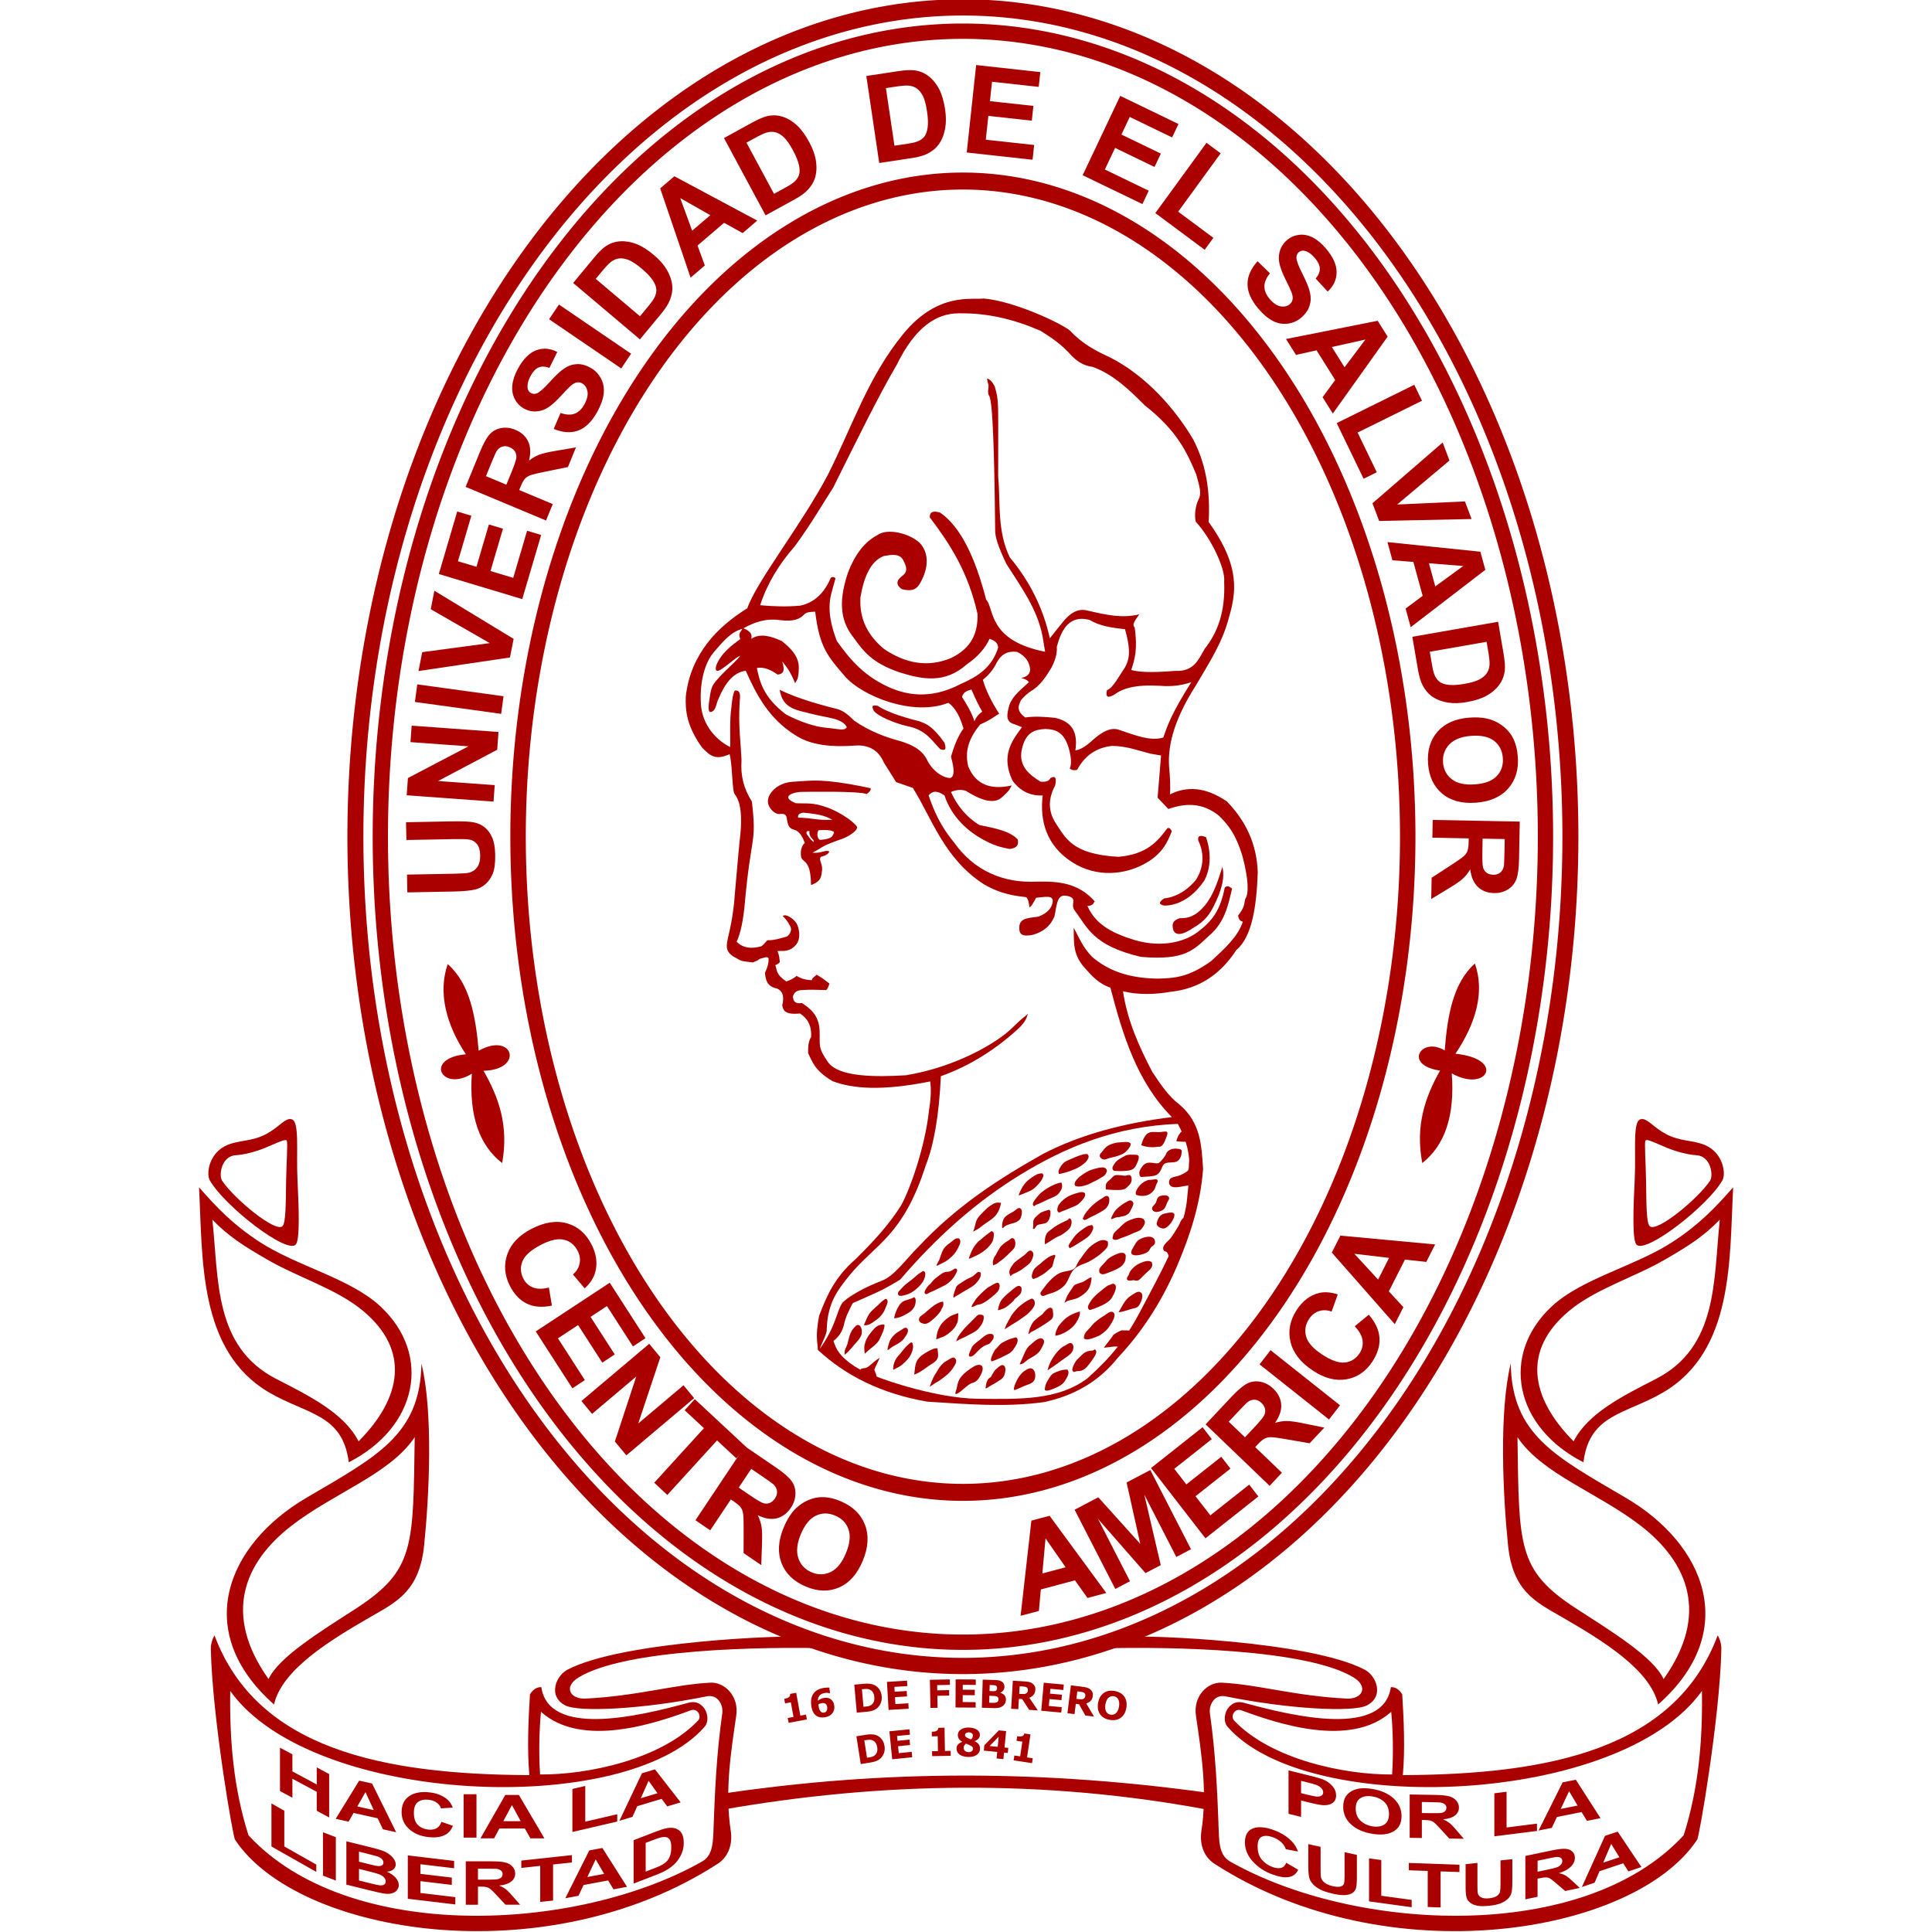 <svg id="SvgjsSvg1102" width="288" height="288" xmlns="http://www.w3.org/2000/svg" version="1.1" xmlns:xlink="http://www.w3.org/1999/xlink" xmlns:svgjs="http://svgjs.com/svgjs"><defs id="SvgjsDefs1103"></defs><g id="SvgjsG1104"><svg xmlns="http://www.w3.org/2000/svg" viewBox="0 0 111.176 140" width="288" height="288"><g transform="translate(149.75 -891.861)" fill="#000000" class="color000 svgShape"><g transform="matrix(.772 0 0 .772 -21.463 219.248)" fill="#000000" class="color000 svgShape"><path fill="#aa0000" d="m -94.461,871.194 a 57.772,78.603 0 0 0 -57.772,78.603 57.772,78.603 0 0 0 57.772,78.602 57.772,78.603 0 0 0 57.772,-78.602 57.772,78.603 0 0 0 -57.772,-78.603 z m 0,1.523 a 56.273,77.079 0 0 1 56.273,77.08 56.273,77.079 0 0 1 -56.273,77.079 56.273,77.079 0 0 1 -56.273,-77.079 56.273,77.079 0 0 1 56.273,-77.08 z" class="colorfff svgShape"></path><path fill="#aa0000" d="m -94.461,873.468 a 55.4,76.329 0 0 0 -55.4,76.329 55.4,76.329 0 0 0 55.4,76.329 55.4,76.329 0 0 0 55.4,-76.329 55.4,76.329 0 0 0 -55.4,-76.329 z m 0,1.439 a 53.966,74.89 0 0 1 53.966,74.89 53.966,74.89 0 0 1 -53.966,74.89 53.966,74.89 0 0 1 -53.966,-74.89 53.966,74.89 0 0 1 53.966,-74.89 z" class="colorfff svgShape"></path><path fill="#aa0000" d="m -94.461,887.457 a 42.479,62.34 0 0 0 -42.479,62.34 42.479,62.34 0 0 0 42.479,62.34 42.479,62.34 0 0 0 42.479,-62.34 42.479,62.34 0 0 0 -42.479,-62.34 z m 0,1.594 a 41.029,60.746 0 0 1 41.029,60.746 41.029,60.746 0 0 1 -41.029,60.746 41.029,60.746 0 0 1 -41.029,-60.746 41.029,60.746 0 0 1 41.029,-60.746 z" class="colorfff svgShape"></path><path fill="#aa0000" d="m -92.519,899.279 c -1.073,0.156 -4.301,-0.643 -7.559,3.348 -3.258,3.991 -4.703,8.496 -7.03,13.147 -2.47,4.71 -6.734,10.07 -7.586,12.576 -1.399,0.87 -2.779,1.981 -3.793,3.328 -1.014,1.347 -1.761,2.935 -1.986,4.974 -0.048,1.354 0.101,2.794 1.543,4.793 0.755,0.767 1.239,1.199 2.571,0.606 0.271,0.949 0.236,3.563 0.484,3.758 0.833,1.036 0.577,3.369 0.487,4.124 -0.091,0.756 -0.457,4.995 -0.457,4.995 -0.095,1.434 -0.294,2.868 -0.657,4.302 -0.124,0.698 -0.418,1.411 0.829,1.992 0.414,0.29 0.73,0.29 1.528,0.375 0.209,-0.127 0.406,-0.144 0.614,-0.332 0.476,-0.129 0.73,-0.258 0.829,-0.043 0.026,0.499 -0.142,0.934 -0.343,1.357 0.079,0.643 0.17,1.281 1.143,1.472 0.448,0.208 0.719,0.615 0.486,1.588 0.094,0.462 0.256,0.893 1.657,0.751 0.713,0.44 1.106,1.139 1.057,2.194 -0.291,0.461 -0.293,0.994 -0.286,1.53 0.41,0.825 0.599,1.618 2.286,2.627 1.911,0.719 4.629,0.938 9.171,0.029 0.126,0.914 0.026,1.828 -0.114,2.743 -0.372,3.428 -1.778,7.374 -2.6,8.864 -1.205,1.934 -2.737,3.538 -4.314,5.096 -1.955,1.697 -2.714,3.494 -3.4,5.298 -0.379,2.035 -0.129,2.448 -0.118,3.195 2.618,2.431 5.976,4.115 10.263,4.859 3.695,0.24 7.399,0.538 10.99,0.041 2.811,-0.603 5.145,-1.943 6.909,-4.165 2.223,-2.36 4.107,-5.208 5.576,-8.656 1.207,-2.842 2.18,-5.79 2.424,-9.065 -0.154,-2.146 -0.188,-4.319 -2.222,-6.043 -1.063,-0.804 -1.796,-1.941 -2.545,-3.062 -1.26,-2.394 -2.347,-4.853 -2.753,-7.571 1.433,0.361 3.05,0.3 4.409,0.059 2.78,-0.279 4.778,-1.696 6.222,-3.92 1.482,-1.242 1.899,-4.039 2.02,-7.268 -0.08,-2.723 -1.155,-4.897 -2.909,-6.696 -2.023,-1.374 -3.767,-1.433 -5.333,-0.653 0.066,-0.729 0.002,-1.656 -0.081,-2.613 -0.161,-2.222 0.685,-4.757 2.505,-7.595 1.148,-1.987 2.442,-3.901 3.075,-6.259 0.686,-2.361 1.208,-4.843 -1.863,-9.093 0.14,-2.652 -0.152,-5.259 -1.454,-7.758 -1.699,-2.877 -4.414,-5.96 -7.758,-7.676 -1.35,-0.618 -2.674,-1.306 -3.798,-2.532 -0.829,-0.685 -5.217,-2.774 -8.118,-3.021 z m -2.345,1.385 c 0.066,-2.3e-4 0.133,8e-4 0.199,0.006 2.553,-0.024 5.029,0.571 7.475,1.633 1.012,0.628 2.018,1.292 2.949,2.368 0.503,0.485 1.064,0.912 1.94,1.021 1.993,0.716 3.462,2.173 4.929,3.634 3.018,2.36 3.954,4.411 4.808,6.451 0.358,1.283 0.516,1.825 0.215,2.386 -0.241,0.449 -0.416,1.424 -0.255,2.064 1.485,1.606 2.802,4.461 2.667,5.635 0.121,2.892 -0.651,4.807 -1.818,6.288 -0.595,1.003 -1.005,2.176 -2.788,2.082 -2.357,0.197 -3.422,0.099 -4.121,-0.082 0.33,-0.959 0.627,-1.974 0.323,-4.001 -0.308,-0.293 0.137,-0.777 0.444,-1.225 -1.621,0.397 -3.11,0.053 -4.929,-0.367 -0.874,-0.209 -1.603,0.28 -2.263,1.102 l -1.212,1.511 c -0.611,-2.775 -1.853,-5.31 -3.757,-7.594 -1.196,-2.461 -0.872,-5.076 -1.091,-7.635 -0.006,-7.45 0.083,-6.913 -0.323,-8.411 -0.242,-0.461 -0.485,-0.697 -0.727,-0.735 0.117,0.726 0.206,0.419 0.101,1.194 0.047,1.214 0.517,-2.084 0.667,13.097 0.006,0.529 0.212,1.351 1.05,3.103 1.369,2.149 2.899,4.224 3.394,6.778 l 0.242,1.47 c -5.431,-1.076 -4.739,-4.064 -5.535,-4.9 -1.017,-3.933 -2.392,-6.844 -4.323,-8.166 -0.535,-0.15 -0.968,-0.156 -0.97,0.449 1.852,2.44 3.589,5.068 4.485,9.065 0.042,1.711 -0.496,3.212 -2.545,4.165 -2.061,0.84 -4.148,0.548 -6.263,-0.898 -1.436,-1.211 -2.306,-2.737 -2.182,-4.818 0.333,-1.991 0.988,-3.41 2.182,-3.879 0.855,-0.159 1.581,-0.253 1.899,0.51 0.42,0.824 0.147,1.097 -0.121,1.327 -0.628,0.45 -0.638,0.871 -0.081,1.266 1.175,0.293 1.514,-0.091 1.899,-0.898 0.606,-1.218 0.647,-2.559 -0.242,-3.47 -0.896,-0.829 -2.983,-1.415 -3.96,-0.694 -1.263,0.673 -2.13,1.914 -2.747,3.511 -1.046,3.106 -0.501,4.774 0.485,6.043 0.895,1.196 1.622,2.415 4.444,3.348 2.074,0.632 4.148,1.055 6.222,-0.776 1.047,-0.719 1.74,-1.527 2.142,-2.409 0.37,0.154 0.752,0.292 0.808,0.816 -0.58,1.907 -1.977,2.76 -3.515,3.43 -2.985,1.58 -5.276,0.902 -6.505,0.408 -2.486,-1.061 -3.828,-2.615 -5.131,-4.45 -0.53,-1.428 -0.902,-2.874 -0.525,-4.41 l 0.404,-1.47 c -0.116,-0.086 -0.224,-0.191 -0.444,-0.041 -0.611,1.448 -1.558,2.335 -2.869,2.613 -1.296,0.118 -2.538,0.071 -3.758,-0.041 0.65,-1.994 1.744,-3.826 3.232,-5.512 1.609,-2.182 2.703,-4.123 3.626,-5.534 2.097,-4.204 4.265,-8.643 5.949,-11.492 1.752,-3.602 3.76,-4.855 5.821,-4.862 z M -108.326,928.675 c 0.409,3.397 1.207,4.219 2.788,6.063 1.581,1.845 6.388,3.809 9.717,2.491 0.641,0.46 1.096,1.296 1.414,2.409 -0.475,0.657 -0.858,1.561 -1.172,2.654 0.326,1.151 0.347,1.883 -0.081,2.001 -0.73,-0.032 -1.67,-0.691 -2.182,-1.735 -0.512,-1.044 -1.681,-1.511 -2.727,-1.797 -1.046,-0.285 -2.623,-0.827 -4.101,-1.858 -0.552,-0.572 -1.051,-0.925 -1.495,-1.062 -2.948,-0.741 -4.417,-1.312 -5.495,-1.837 0.28,1.769 1.497,1.88 3.01,2.266 1.514,0.386 2.868,0.405 3.293,1.245 -0.221,0.396 -0.828,0.146 -1.899,0.062 -1.071,-0.084 -2.492,-0.571 -3.798,-1.245 -2.234,-1.683 -2.485,-3.214 -2.747,-4.369 0.617,-0.121 1.268,0.135 1.939,0.612 0.719,-0.035 0.627,-0.6 0.444,-1.225 0.359,0.455 0.698,0.802 1.212,2.042 0.16,-0.365 0.31,-0.246 0.343,-1.409 0.034,-1.163 -0.84,-1.935 -1.596,-2.552 -1.041,-0.475 -2.041,-0.754 -2.869,-0.204 0.05,-0.204 0.055,-0.408 -0.121,-0.613 -0.196,-0.182 -0.382,-0.311 -0.616,-0.378 1.035,-0.57 2.107,-0.96 3.444,-0.766 1.297,0.157 1.846,-0.117 2.222,-0.49 0.252,-0.307 0.657,-0.272 1.071,-0.306 z m 25.004,0.672 c 0.233,-10e-4 0.486,0.033 0.762,0.108 0.96,0.581 2.13,0.738 3.314,0.866 0.627,2.168 0.346,2.924 0,3.58 -0.562,0.814 -1.124,1.954 -1.686,2.136 -0.181,0.727 0.135,0.753 0.714,0.404 0.759,-0.555 1.907,-0.942 4.257,-0.808 1.159,0.103 2.162,-0.067 2.943,-0.346 -1.876,2.983 -2.214,4.003 -2.628,5.197 -1.259,0.398 -2.78,-0.268 -4.257,-0.751 -0.752,-0.196 -1.505,0.25 -2.257,0.895 -0.581,0.527 -1.162,0.997 -1.743,1.068 0.296,-1.974 -0.569,-2.774 -1.943,-3.06 -0.924,-0.091 -1.847,-0.164 -2.771,-0.029 -0.907,-0.695 -0.597,-1.145 -0.4,-1.617 0.404,-0.479 0.659,-0.659 0.914,-0.837 0.873,-0.505 1.385,-1.301 1.886,-2.107 0.413,-0.73 0.615,-1.425 0.571,-2.079 0.403,-1.535 1.065,-2.609 2.323,-2.619 z m -31.847,0.938 c -0.127,0.301 -0.414,0.373 -0.188,0.961 -0.775,0.571 -1.805,1.316 -2.257,2.482 -0.147,0.601 0.094,0.556 0.4,0.404 0.944,-0.628 1.358,-1.11 1.857,-1.328 -0.209,0.363 -1.334,1.318 -1.943,1.992 -0.609,0.674 -0.789,0.839 -0.943,2.05 -0.208,1.298 -0.005,1.281 0.207,1.22 0.417,-0.152 0.403,-0.767 0.65,-1.248 0.605,-1.455 1.4,-2.447 2.543,-2.598 1.012,2.29 2.183,4.496 4.629,6.034 1.439,0.958 3.443,1.164 5.742,0.981 1.169,-0.05 2.077,0.415 2.6,1.617 l 1.143,1.819 1.571,0.549 c 1.769,2.813 2.925,6.631 6.657,9.037 0.933,0.539 2.026,1.023 3.971,1.213 0.203,0.168 0.27,0.543 0.314,0.953 0.1,-0.006 0.287,-0.24 0.629,-0.895 0.726,-0.048 1.706,-0.337 1.543,0.462 -0.1,0.492 -0.434,0.943 -1.286,1.299 -0.741,0.15 -1.714,0.056 -1.828,0.866 -0.034,0.582 -0.023,1.135 1.314,0.837 0.875,-0.261 1.58,-0.763 1.971,-1.703 0.197,-0.804 0.19,-1.916 0.886,-1.963 0.65,0.026 0.963,0.228 0.886,0.635 -0.038,0.249 -0.055,0.497 0.119,0.746 1.219,1.589 1.676,3.297 6.222,4.369 4.144,0.352 4.928,-0.618 6.424,-2.001 1.467,-1.253 1.772,-2.84 2.141,-4.41 -0.229,-0.168 -0.458,-0.339 -0.687,-0.082 -0.444,2.208 -1.205,3.145 -2.546,4.165 -1.341,1.019 -3.686,1.537 -6.343,0.612 -2.415,-0.777 -3.441,-1.806 -4,-3.062 0.61,-0.029 0.531,-0.297 0.687,-0.429 -1.556,-1.748 -3.392,-1.886 -5.374,-1.858 -3.214,0.186 -5.976,-1.046 -7.818,-3.654 -1.339,-1.613 -1.913,-3.032 -2.404,-4.43 0.465,-0.57 0.977,-0.344 1.495,0 0.691,2.138 2.375,3.455 3.515,4.083 1.14,0.628 1.637,0.744 2.586,0.939 0.756,-0.079 0.869,-0.441 0.768,-0.898 -0.765,-0.815 -2.206,-1.06 -3.596,-1.347 -1.227,-0.749 -2.085,-1.81 -2.667,-3.103 0.433,-0.191 0.887,-0.258 1.374,-0.123 1.238,0.777 2.57,1.365 3.394,0.633 0.824,-0.732 0.742,-0.822 0.929,-1.123 -1.95,0.437 -3.37,-0.057 -4.081,-1.796 -0.373,-1.567 0.165,-2.752 1.131,-3.94 0.931,-0.376 1.479,-0.848 1.778,-1 -0.763,-1.174 -1.257,-2.228 -1.535,-3.185 0.571,-0.451 0.996,-0.984 1.293,-1.592 0.372,-0.707 0.935,-1.159 1.939,-1.021 0.877,0.449 1.138,1.022 1.212,1.633 -0.029,0.565 -0.425,0.706 -0.848,0.817 0.24,0.051 0.538,0.133 0.727,0.388 -0.683,0.659 -1.446,1.182 -1.818,2.103 -0.251,0.843 -0.416,1.636 0.445,1.837 l 0.727,0.286 c -1.019,1.345 -1.979,2.718 -0.889,5.022 0.723,0.991 1.675,1.432 2.828,1.388 -0.285,2.435 0.375,4.717 2.747,6.247 2.373,1.53 4.988,1.131 6.707,0.225 1.719,-0.906 2.241,-2.012 2.667,-3.123 -0.189,-0.351 -0.293,-0.303 -0.404,-0.286 -0.938,1.246 -1.927,2.462 -4.606,2.695 -4.423,-0.242 -4.968,-1.812 -5.919,-3.205 -0.701,-1.143 -0.666,-2.293 -0.021,-3.491 0.17,-0.781 -0.023,-0.932 -0.444,-0.694 -0.126,0.26 -0.35,0.382 -0.929,0.336 -1.136,-0.694 -2.027,-1.512 -1.778,-2.908 0.353,-1.807 1.271,-1.972 2.222,-2.041 1.022,0.046 1.998,0.26 2.384,2.613 0.04,0.367 0.066,0.735 -0.081,1.102 0.207,0.173 0.441,0.187 0.687,0.123 0.783,-1.439 1.921,-2.115 3.313,-2.246 1.313,0.012 2.424,0.436 3.596,0.735 l 0.97,0.163 -0.323,3.961 1.01,1.062 c 1.596,-0.56 3.178,-0.617 4.727,0.613 0.777,0.766 1.55,1.591 2.222,3.797 0.59,2.197 0.607,3.546 0.283,4.001 -0.158,0.479 0.006,0.721 -0.687,1.592 0.051,0.24 0.081,0.49 0.445,0.572 -0.432,1.381 -1.718,2.547 -2.99,3.716 -2.149,1.526 -3.387,1.579 -4.97,1.633 -3.014,-0.037 -4.788,-0.882 -6.141,-2.001 -0.964,-0.967 -1.256,-1.859 -1.778,-2.776 0.05,1.219 -0.146,2.421 0.99,3.713 0.69,0.792 1.394,1.566 2.457,1.905 1.145,4.389 2.471,8.817 5.771,12.155 -4.515,0.553 -8.607,1.652 -12.056,3.436 -4.078,2.294 -8.09,4.84 -11.742,8.748 -1.139,1.117 -2.242,2.736 -3.428,3.176 -2.827,1.102 -3.671,2.042 -3.671,2.042 -0.579,0.74 -0.557,2.14 -2.164,4.366 0.181,-0.507 0.725,-1.497 0.664,-1.846 0.076,-2.55 1.086,-3.751 2.171,-5.11 2.411,-2.91 4.994,-3.652 7.114,-10.249 0.765,-1.924 1.256,-4.681 1.429,-8.402 2.8,-1.001 5.185,-2.55 7.285,-4.475 0.643,-0.603 0.769,-0.996 0.885,-1.386 -0.459,0.452 -0.2,0.076 -1.527,1.377 -1.328,1.302 -5.177,3.623 -9.929,4.397 -2.716,0.16 -6.303,0.208 -7.314,-1.242 -1.011,-1.449 -0.716,-1.59 -0.786,-3.003 -0.07,-1.412 -0.899,-2.041 -1.671,-2.541 -0.551,0.105 -0.811,-0.115 -0.828,-0.606 0.086,-0.351 0.324,-0.582 0.828,-0.606 0.877,-0.058 1.549,-0.012 2.286,0 0.109,-0.051 0.213,-0.303 0.314,-0.606 -0.298,-0.236 -0.553,-0.453 -1.2,-0.837 -0.391,0.325 -0.438,0.364 -0.457,0.519 -0.646,-0.021 -1.065,-0.193 -1.428,-0.404 -0.267,0.231 -0.59,0.404 -0.971,0.519 -1.01,-0.695 -0.846,-1.068 -1.029,-1.53 0.194,-0.065 0.33,-0.166 0.429,-0.289 -0.077,-0.8 -0.153,-0.791 -0.228,-1.039 0.687,4.2e-4 1.198,0.046 1.729,-0.563 0.53,-0.609 0.308,-1.64 0.043,-2.064 -0.207,-0.334 -0.966,-0.936 -1.274,-0.645 0.267,0.239 0.488,0.531 0.717,0.963 0.152,0.334 0.015,0.696 -0.329,0.953 -0.599,0.167 -1.193,0.364 -1.829,0.346 -0.281,0.28 -0.393,0.489 -0.6,0.577 -0.903,0.247 -1.687,0.166 -2.285,-0.433 0.372,-0.795 0.627,-2.025 0.771,-3.667 0.587,-6.547 1.129,-5.428 0.657,-9.506 -0.761,-1.19 -1.073,-2.4 -0.971,-3.862 -0.072,-1.828 -0.318,-3.16 -0.171,-5.515 0.156,-1.171 -0.295,-1.013 -0.456,-1.036 -0.188,0.374 -0.232,0.7 -0.316,1.527 -0.186,1.261 -0.098,2.521 -0.115,3.782 -1.254,-0.605 -2.646,-2.023 -2.757,-4.085 -0.112,-2.062 0.358,-3.815 1.229,-4.836 0.871,-1.021 1.625,-1.904 2.66,-2.172 z m 21.51,5.694 c 0.436,1.04 0.727,1.566 1.014,2.079 -0.329,0.233 -0.59,0.522 -0.729,0.91 -0.289,-0.893 -0.734,-1.589 -1.171,-2.295 0.163,-0.524 0.54,-0.574 0.885,-0.693 z m 19.373,40.774 c 1.435,2.653 1.148,4.238 0.846,7.238 -0.301,2.999 -2.746,7.244 -4.241,10.115 -1.495,2.871 -2.843,4.514 -5.091,6.533 -2.76,2.066 -6.302,1.957 -10.308,1.917 -4.006,-0.039 -10.022,-2.045 -11.51,-3.02 -1.488,-0.975 -1.77,-1.654 -2.02,-2.409 0.554,-0.426 0.834,-0.928 0.97,-1.47 0.173,-0.843 0.515,-1.423 0.837,-2.078 2.061,-0.926 2.618,-1.081 4.456,-2.21 3.397,-3.966 7.069,-7.262 11.273,-9.84 4.203,-2.578 8.923,-4.549 14.788,-4.777 z" class="colorfff svgShape"></path><path fill="#aa0000" d="M-102.831 937.974c-.283-.552.001-.526.384-.459.742.501 2.009.975 3.899 1.45.613.227 1.201.392 2.364 2.021.245.778-.078.682-.384.612-.828-.817-1.319-1.804-3.05-2.164-1.306-.292-2.843-.96-3.212-1.46zM-75.56 955.584c-.547.352-.516.567-.04.674 0 0 2.086.218 3.814-2.367 1.01-1.943.14-4.052.14-4.052-.62-.249-.798-.077-.714.346 0 0 1.006 1.76-.228 3.667-1.397 1.692-2.971 1.732-2.971 1.732zM-74.103 957.446c-.804.265-.701.682-.614 1.097.194.486.669.491 1.357.13.858-.541 1.693-.864 2.428-2.324.736-1.46 1.079-2.666.829-3.724-.379 1.208-.815 2.629-1.643 3.623-.828.994-1.571 1.232-2.357 1.198zM-108.426 944.528c-.623.006-1.164.059-2.015.114-1.361.089-2.202.969-2.311 1.666-.11.697.573 1.353 1.023 1.364.741-.11.709.247.771.606.126.75.364.77.829.924.44.253.652.703.828 1.184-.175.125-.407.525-.371 1.097.035.572.305.461.586.909.099.152.354.543.371 1.944.727-.266.973-.576 1.015-1.266.148-.678-.355-1.093-.086-1.386.467-.117.68-.255.786-.491-.334-.217-.723.201-1.589.1 1.163-.567.512-.493 2.917-1.342.636-.256 1.323-.758 1.276-1.043-.047-.285-1.364-1.334-2.783-1.847-1.419-.513-1.929-.347-2.97-.408-1.571-.641-.116-1.052.476-1.061.592-.011 5.553-.092 6.172.202.253-.183.439-.366.371-.549-1.301-.278-2.627-.537-4.004-.659-.516-.046-.919-.062-1.293-.06zm-1.027 3.014c1.795.145 2.244.408 2.746.666-1.549.07-1.855-.182-3.221-.197-.055-.248.096-.407.475-.469zm1.94 1.627c.444-.006.764.039.968.193-.133.321-.094.647-1.31.734-.303-.071-.337-.704-.145-.907.176-.011.338-.018.486-.021zm-1.52.104c.049-.006.109.007.175.001-.046.182.005.349.091.51.043.081.219.256.27.335.052.078.029.114.038.195-.088-.097-.182-.148-.262-.233-.081-.085-.148-.204-.212-.278-.128-.15-.213-.281-.218-.405.029-.092.067-.119.116-.124zM-74.428 978.386c.143-.563.387-.923.849-1.164.291.199.636-.11.626 1-.451.339-.974.177-1.475.163zM-77.72 978.754c.391-1.441.979-1.246 1.576-1.225.597.021 1.142-.356.747.572-.239.619-.414.828-.707.796-.687.096-1.144.033-1.616-.143zM-76.059 980.413c.215-.149.641-.68.688-.877.047-.197.425-.501.964-.456.538.045.514.12.465.49-.05.37-.273.726-.646.776-.373.05-.861-.021-1.055.254-.194.276-.245.723-.615.926-.37.202-1.057.16-1.381.208-.323.048-.251-.424-.258-.464-.006-.04.231-.656.639-.823.408-.167.985.115 1.2-.034zM-74.981 981.89c.206-.189.715-.218.864-.293.149-.075.518-.228.757-.433.239-.205-.07-1.231.443-1.184.513.047.482 1.686.243 2.151-.239.465-.743.392-1.114.476-.371.084-.761.137-1.0.057-.405-.103-.387-.582-.193-.775zM-81.459 979.446c.105-.124.316-.432.514-.577.199-.146.424-.224.643-.289.219-.065.411-.086.657-.101.246-.012.667-.075.814.029.148.103.125.057.1.245-.026.188-.317.523-.529.693-.211.17-.449.233-.686.318-.237.085-.509.132-.729.188-.219.055-.42.178-.586.144-.165-.034-.28-.147-.329-.245-.049-.098-.026-.174 0-.245.026-.071.023-.035.129-.159zM-80.388 981.049c-.088-.167-.001-.304.086-.448.087-.143.177-.266.314-.39.138-.124.356-.244.514-.332.158-.088.259-.16.429-.202.169-.043.399-.038.571-.029.172.007.369-.011.457.072.088.084.064.132.057.26-.006.128-.092.329-.157.476-.065.147-.142.307-.228.404-.087.097-.145.135-.257.188-.112.052-.2.071-.414.101-.214.029-.623.048-.871.029-.249-.018-.412.037-.5-.13zM-78.236 983.296c.037.179.013.091.202.163.19.072.605.079.869-.011.264-.089.425-.226.576-.398.151-.172.202-.384.263-.561.06-.177.223-.331.121-.47-.101-.138-.355-.026-.535-.021-.18.006-.323.001-.535.102-.213.099-.458.273-.636.49-.178.217-.36.525-.323.704zM-76.66 984.848c-.184-.282.177-.446.303-.684.127-.238.095-.484.333-.602.238-.119.711-.171.869.031.158.201-.079.387-.161.612-.083.226-.158.508-.434.663-.277.155-.726.261-.909-.021zM-76.217 986.289c-.094-.146-.049-.219-.006-.383.042-.164.164-.416.314-.549.151-.132.325-.174.529-.217.204-.043.548-.113.679-.012.13.098.101.095.079.289-.021.194-.238.571-.414.765-.177.194-.36.373-.586.39-.226.016-.499-.135-.593-.281zM-81.045 982.904c0-.024-.04-.378.043-.549.082-.17.242-.278.393-.404.151-.127.202-.289.443-.368.24-.079.656.032.893.036.237.006.396-.139.529-.024.133.117.149.359.1.563-.049.204-.262.422-.414.549-.152.127-.105.148-.45.224-.345.075-1.536-.007-1.536-.029zM-83.973 982.418c.023.177.053.152.257.204.205.052.556-.037.803-.112.247-.075.636-.276.662-.301.026-.026.396-.167.596-.306.2-.139.522-.266.606-.464.084-.198.201-.323-.03-.521-.231-.198-.931.026-1.293.138-.362.112-.64.313-.859.459-.218.146-.328.23-.465.383-.137.153-.299.344-.278.521zM-85.483 981.301c.031.192.045.168.242.117.197-.051.504-.11.828-.235.324-.125.655-.242.955-.439.299-.197.563-.398.682-.602.119-.204.159-.328.081-.444-.078-.117-.035-.129-.303-.107-.268.021-.857.25-1.212.413-.356.163-.619.226-.848.464-.23.238-.456.64-.424.832zM-75.66 988.431c-.021-.357.503-.68.737-1.0.234-.32.434-.679.646-1.0.213-.322.235-.711.626-.929.503.395-.374 1.972-.606 2.593-.232.621-.197 1.236-.545 1.286-.349.051-.368-.417-.495-.561-.127-.144-.343-.031-.364-.388zM-83.114 985.43c-.082.231-.155.211-.008.316.145.105.44-.147.707-.265.267-.119.648-.309.889-.459.241-.15.427-.238.566-.419.138-.18.239-.421.242-.612.006-.191.008-.383-.161-.459-.172-.077-.332.1-.596.255-.264.155-.665.448-.939.725-.274.277-.615.687-.697.919zM-80.468 985.419c-.287.575.238.04.626.092.241-.075.481-.067.677-.173.196-.106.32-.197.394-.357.328-.644.401-.767.202-.97-.201-.173-.406.012-.596.102-.19.088-.676.435-.889.663-.213.228-.327.471-.414.643zM-80.367 987.226c-.029.239-.13.299.091.398.22.099.624-.162.949-.255.325-.094.681-.281.96-.398.279-.117.505-.156.677-.368.172-.211.376-.512.293-.735-.083-.223-.189-.254-.475-.296-.285-.042-.798.151-1.131.306-.333.155-.519.409-.768.633-.249.224-.567.475-.596.715zM-81.66 990.452c-.021.209-.008.292.182.388.192.095.503-.059.838-.184.335-.124.897-.365 1.131-.612.234-.248.317-.471.323-.684.006-.212.074-.351-.192-.48-.266-.129-.905.197-1.202.367-.297.171-.405.34-.586.541-.181.201-.474.455-.495.663zM-78.852 990.799c-.063.249-.292.392-.192.572.1.18.545.051.596.051.05 0 .36.153.606-.092.246-.244.664-.668.869-.837.205-.168.318-.402.283-.582-.035-.18-.012-.206-.283-.276-.27-.069-.809.145-1.131.337-.322.192-.684.578-.747.827zM-77.256 988.859c.379-.186.336-.486.556-.613.219-.126.275-.232.273-.408-.002-.176-.051-.351-.323-.459-.272-.108-.858.042-1.172.245-.314.204-.466.611-.616.847-.506.841.674.674 1.283.388zM-84.056 990.364c-.322.241-.951.171-1.446.458-.495.287-1.04.88-1.3 1.256-.26.376-.493.508-.329.736.165.228.447-.031.843-.13.395-.099.888-.32 1.314-.722.426-.402.526-1.151.95-1.566.424-.415 1-.49 1.45-.743.45-.253.891-.541 1.186-.823.294-.281.543-.485.543-.751-.001-.266.055-.303-.286-.404-.34-.102-.875.196-1.3.534-.425.338-.851 1.017-1.114 1.371-.264.354-.188.543-.511.784zM-84.498 988.339c-.147-.159.135-.467.323-.745.189-.278.374-.516.667-.735.292-.219.715-.539.949-.572.234-.033.217-.077.303.082.086.159-.026.425-.232.735-.207.31-.81.652-1.121.847-.311.196-.504.332-.677.398-.173.067-.065.149-.212-.011zM-85.508 985.032c-.127-.099-.116-.294-.021-.551.096-.257.444-.585.747-.796.304-.212.769-.366 1.04-.439.272-.073.42-.123.556-.071.135.052.192.011.202.235.008.224-.35.627-.596.837-.246.21-.563.293-.818.408-.255.115-.52.227-.707.286-.187.059-.277.191-.404.092zM-87.866 984.398c-.144-.193.254-.65.514-.953.261-.303.687-.591 1.05-.787.363-.196.796-.379 1.093-.397.147.452.006.657-.214.974-.223.318-.731.462-1.086.628-.355.166-.775.386-1.007.455-.232.068-.206.272-.35.079zM-89.23 983.474c.107-.329.219-.562.393-.845.174-.283.387-.51.657-.707.27-.197.585-.429.814-.476.23-.047.33-.094.421.024.092.116.042.193-.079.455-.12.262-.514.7-.807.924-.293.224-.537.277-.779.383-.242.105-.164.084-.621.245zM-86.761 988.063c-.023-.449.002-.646.121-.919.118-.273.331-.356.626-.602.295-.246.967-.584 1.263-.704.296-.12.213-.303.374-.184.161.12.14.461.03.735-.11.274-.508.545-.747.715-.239.169-.367.17-.646.327-.28.157-.523.347-1.02.633zM-87.892 986.593c.096-.454-.032-.606.091-.868.124-.261.576-.572.606-.612.03-.041.492-.217.646-.245.155-.028.15-.103.253 0 .102.103.053.425 0 .623-.053.197-.107.369-.303.521-.196.151-.633.126-.848.235-.215.108-.237.464-.444.347zM-90.781 986.45c.006-.241.008-.543.172-.817.163-.274.59-.482.859-.633.269-.151.473-.466.697-.306.224.16.109.659.021.878-.089.219-.209.271-.384.378-.175.107-.487.153-.657.215-.17.061-.246.095-.364.143-.118.048-.352.384-.343.143zM-93.508 986.869c.248-.566.182-.825.404-1.204.222-.38.859-.929.909-.99.051-.061.526-.417.758-.49.232-.073.337-.028.556-.021-.055.345-.176.752-.455 1.123-.278.371-.868.708-1.232.97-.364.261-.157.209-.939.612zM-93.902 989.4c-.008-.041.239-.702.404-.98.165-.278.515-.684.556-.684.04 0 .654-.573.879-.704.224-.131.24-.269.404-.163.164.105.101.462.04.735-.06.273-.231.457-.475.735-.244.278-.724.593-1.04.745-.317.152-.758.357-.768.316zM-91.619 990.033c-.12-.363.131-.868.172-.868.04 0 .339-.675.556-.919.217-.244.498-.423.697-.541.199-.118.283-.295.465-.204.182.09.226.404.172.694-.055.29-.407.552-.646.796-.24.244-.524.491-.768.653-.244.162-.173.22-.646.388zM-89.983 991.064c-.157-.347-.134-.336-.091-.561.043-.226.364-.623.414-.694.05-.071.613-.486.909-.694.296-.208.48-.606.747-.429.267.177.14.586-.021.908-.16.323-.543.539-.798.745-.255.206-.39.24-.586.357-.196.117-.418.122-.576.368zM-87.943 991.238c-.117-.14-.006-.532.131-.786.137-.254.667-.592.687-.633.021-.041.502-.436.697-.551.195-.116.326-.162.434-.184.109-.024.13-.079.192 0 .062.079-.042.212-.091.398-.049.186-.172.694-.212.715-.04.021-.496.441-.677.572-.181.13-.241.156-.384.235-.143.079-.34.203-.475.235-.135.032-.186.14-.303 0zM-84.922 993.565c0-.031.135-.429.253-.663.118-.235.606-.929.646-.99.04-.061.591-.265.758-.296.167-.031.873-.607.879-.408.006.199-.087.757-.313 1.092-.226.335-.575.56-.889.745-.314.185-.876.239-1.091.347-.215.108-.242.204-.242.173zM-82.559 994.218c-.035-.026-.139-.033-.161-.225-.023-.192.124-.373.303-.663.179-.29.618-.679.919-.908.301-.23.531-.472.778-.541.246-.068.361-.238.556-.011.194.227-.071.777-.273 1.133-.202.356-.511.558-.95.776-.439.218-1.136.464-1.172.439zM-79.821 994.361c.148-.18.357-.647.566-.929.209-.282.408-.476.616-.582.208-.106.59-.495.889-.265.299.23.032.9-.182 1.204-.214.305-.469.242-.788.357-.318.115-1.249.394-1.101.215zM-100.501 992.828c-.127-.135-.015-.318.043-.375.057-.058.35-.391.557-.577.207-.186.447-.344.686-.534.238-.19.54-.5.743-.606.203-.106.249-.238.4-.115.151.122.079.444-.043.751-.121.307-.5.704-.786.938-.286.234-.596.397-.871.476-.276.079-.602.179-.729.043zM-98.03 992.67c-.16-.174.371-.823.443-.837.071-.012.273-.382.586-.606.313-.224.67-.603 1.086-.592.415.011.668-.408.843-.274.175.134-.002.353-.129.606-.127.253-.382.522-.629.722-.247.2-.552.32-.829.462-.276.142-.597.309-.829.39-.232.081-.383.304-.543.13zM-95.344 993.002c-.058-.152.169-.686.243-.909.074-.223.494-.416.757-.606.263-.19.536-.264.771-.404.236-.141.464-.485.643-.433.179.051.157.101.143.318-.015.217-.234.537-.5.808-.266.272-.806.531-1.114.722-.308.191-.566.358-.729.433-.163.075-.157.224-.214.072zM-93.63 993.925c-.096-.057.318-.569.343-.65.026-.081.542-.629.786-.837.244-.209.377-.346.443-.361.066-.012.721-.477.9-.404.179.073.189.359.071.635-.117.276-.469.534-.729.751-.259.217-.58.433-.814.549-.234.116-.34.084-.514.144-.174.06-.39.23-.486.173zM-96.93 990.071c-.084.006.272-.563.286-.635.015-.072.212-.713.4-.982.188-.268.464-.45.671-.606.208-.156.389-.347.557-.346.168 0.0.22-.052.3.188.08.24-.21.769-.414 1.083-.204.314-.538.588-.771.765-.234.177-.511.292-.586.332-.075.039-.359.197-.443.202zM-91.173 994.229c0-.036.093-.554.286-.866.193-.312.635-.68.914-.909.279-.229.627-.575.857-.476.23.099.178.397.114.621-.064.224-.643.592-.643.664 0 .072-.516.534-.786.707-.269.174-.743.296-.743.26zM-90.544 996.033c.24-.732.543-1.054.543-1.126 0-.072.43-.642.729-.924.299-.282.808-.633 1.057-.736.249-.103.208-.128.329-.057.12.071.197.247.171.476-.026.229-.239.481-.471.736-.232.255-.552.461-.943.736-.391.275-.454.27-1.414.895zM-88.287 996.351c.053-.307.196-.677.414-.982.219-.305.871-.707.914-.794.043-.086.5-.613.729-.563.228.05.204.239.228.433.023.194.057.476-.157.664-.214.188-.635.458-.943.65-.308.192-.696.418-.9.505-.204.087-.338.394-.286.086zM-85.788 996.639c.021-.471.228-.722.257-.823.029-.101.5-.657.829-.895.365-.265.769-.437 1.228-.563.026.421-.173.774-.386 1.097-.203.309-.502.556-.814.751-.339.211-.724.391-1.114.433zM-83.102 996.899c-.026-.592.444-.797.729-1.198.285-.401 1.157-.953 1.229-.982.071-.029.579-.542.843-.231.264.311-.249 1.037-.5 1.4-.251.363-.814.722-.886.751-.071.029-.575.244-.786.289-.211.045-.389.115-.629-.029zM-81.216 997.765c-.057.007.848-1.089.857-1.169.006-.08.745-.493.843-.462.098.031.835-.091.943.217.172.491-.624 1.043-.957 1.227-.333.184-.448.041-.729.072-.281.031-.957.115-.957.115zM-89.538 1001.721c-.296.137-.033-.567.121-.857.179-.337.393-.685.707-.898.221-.15.538-.361.768-.225.286.17.329.663.222.98-.146.435-.702.494-1.111.694-.291.142-.349.141-.707.306zM-86.771 1001.619c.063-.385.097-.492.283-.796.176-.288.304-.549.606-.694.323-.155.673-.284 1.03-.306.082-.006.198-.029.242.041.185.29-.086.705-.263 1-.213.354-.572.534-.949.694-.33.14-1.008.418-.95.061zM-88.145 997.516c.121-.082.79-.828 1.152-.592.351.23.012.667-.182 1.041-.221.426-.929.755-1.131.878-.202.122-.515.522-.828.47.352-.718.565-1.507.99-1.797zM-86.508 999.863c.021-.041.081-.51.525-1.205.444-.694.97-1.062 1.05-1.062.081 0 .463-.368.667-.245.204.123.228.376.101.715-.127.338-.779.693-1.091.939-.312.246-.558.41-.768.551-.21.141-.505.347-.485.306zM-84.165 999.925c-.13-.22.303-.939.424-1.041.121-.102.511-.559.768-.694.257-.135.516-.149.687-.163.171-.012.179-.238.323.021.144.258-.439.991-.667 1.286-.228.296-.385.431-.586.531-.201.1-.385.095-.545.102-.16.006-.274.179-.404-.041zM-91.68 999.026c-.434.126.201-1.102.302-1.143.101-.041.327-.439.648-.612.309-.167.628-.329.97-.408.118-.027.289-.117.364-.021.23.296-.116.769-.323 1.082-.242.366-.625.489-1.01.694-.366.194-.95.408-.95.408zM-92.326 1001.476c.101-.939.465-.878.505-.98.04-.102.343-.633.444-.694.101-.061.486-.52.727-.388.267.147.185.63.081.919-.143.398-.551.525-.889.776-.669.323-.925.661-.869.367zM-95.094 1002.109c.446-.129 1.056-.909 1.475-1.021.428-.114.626-.357.828-.755.125-.246.264-.57.141-.817-.047-.095-.177-.141-.283-.143-.325-.007-.619.224-.889.408-.363.248-.718.543-.949.919-.153.248-.203.55-.263.837-.039.188-.243.624-.06.572zM-93.761 998.598c.34.016.645-.56 1.111-.878.508-.347.59-.193.808-.47.158-.2.311-.341.263-.592-.026-.138-.066-.154-.202-.184-.397-.086-.777.29-1.091.551-.315.262-.668.45-.808.837-.106.294-.391.721-.081.735zM-95.094 997.169c.147-.551.606-.98.646-1.062.04-.082.706-.743 1.071-1.102.191-.188.28-.372.545-.347.158.012.304.024.323.184.047.388-.196.783-.444 1.082-.308.37-.796.538-1.212.776-.302.172-.372.135-.929.47zM-97.579 1001.435c.22-.696.485-1.143.566-1.245.081-.102.423-.895 1.01-1.184.261-.128.614-.463.808-.245.238.267.026.552-.161.857-.303.497-.797.874-1.273 1.205-.309.215-.205.085-.949.613zM-96.973 996.985c.081-.631.145-.873.364-1.245.204-.347.516-.632.848-.857.261-.177.402-.199.869-.367-.03.83-.032.784-.202 1.123-.177.352-.49.629-.808.857-.319.229-.412.24-1.071.49zM-99.033 1000.292c.087-.577.06-.971.303-1.368.219-.358.605-.594.97-.796.28-.155.63-.352.909-.306.035.412.135.67 0 .96-.168.358-.594.519-.909.755-.501.39-1.055.695-1.273.755zM-98.589 995.107c-.006.241.23.363.465.408.367.071.701-.292.99-.531.304-.251.646-.715.646-.796 0-.082.3-.335.161-.755-.666.091-1.211.662-1.737 1.102-.198.166-.52.312-.525.572zM-100.912 995.005c.682-.047 1.313-.51 1.434-.572.121-.061.478-.409.545-.735.046-.223.104-.577-.101-.674-.504.268-.839.227-1.172.49-.287.237-.65.986-.707 1.49zM-103.761 995.637c.429.112.863-.264 1.232-.531.364-.263.657-.657.808-1.082.102-.288.32-.605.101-.817-.112-.109-.303.139-.444.204-.444.475-.843.724-1.151 1.123-.256.378-.287.562-.545 1.102zM-101.538 997.924c0 0 .105-.652.303-.96.201-.312.481-.585.808-.755.229-.119.541-.445.727-.265.245.237-.102.704-.303.98-.267.366-.982.681-1.111.776-.138.101-.455.392-.424.225zM-100.993 999.843c-.043-.322.056-.62.182-.898.124-.274.356-.482.545-.715.188-.231.356-.485.586-.674.138-.113.314-.361.465-.265.147.354.055.661-.06.96-.175.45-.544.81-.909 1.123-.237.203-.435.245-.808.47zM-104.101 999.989c-.001-.451.382-.168.743-.433.243-.178.606-.547 1.086-.852-.213.55-.418.82-.5 1.14.173.469.355.73.014.924-.45.256-1.342-.258-1.343-.78zM-103.658 998.328c-.029-.057-.098-.54-.029-.852.092-.413.289-.772.557-1.097.27-.327.49-.65.9-.751.129-.032.352-.104.414.012-.013.466-.32.992-.5 1.4-.35.553-.816.733-1.343 1.285zM-105.558 998.429c.506-.415.886-.938.943-.996.057-.058.607-.6.657-.996.035-.278-.015-.692-.271-.794-.216-.086-.375.17-.529.346-.334.383-.41.937-.543 1.429-.091.334-.321.494-.257 1.011z" class="colorfff svgShape"></path><path d="M-133.32 992.115l.28 1.697q-1.378.288-2.364-.191-.978-.477-1.585-1.678-.751-1.486-.233-2.96.523-1.477 2.266-2.376 1.843-.952 3.346-.515 1.508.434 2.301 2.001.692 1.369.324 2.637-.216.753-.974 1.465l-1.106-1.309q.507-.429.626-1.023.122-.589-.182-1.189-.419-.829-1.271-1.044-.849-.21-2.168.472-1.4.723-1.737 1.538-.337.816.075 1.63.304.6.9.838.596.238 1.502.007zM-134.556 996.234l6.947-4.57 3.353 5.206-1.175.773-2.44-3.788-1.54 1.013 2.271 3.525-1.171.77-2.27-3.525-1.891 1.244 2.526 3.922-1.17.77zM-130.267 1002.767l6.362-5.371 1.044 1.263-2.074 6.218 4.249-3.587.997 1.206-6.362 5.371-1.077-1.302 2.006-6.094-4.149 3.502zM-123.435 1010.436l4.667-5.119-1.809-1.684.95-1.042 4.845 4.511-.95 1.042-1.805-1.68-4.667 5.119z" style="line-height:125%;-inkscape-font-specification:'Arial Bold'" fill="#aa0000" font-family="Arial" font-size="87.5" font-weight="700" letter-spacing="0" word-spacing="100" class="colorfff svgShape"></path><path d="M-119.566 1013.958l4.636-6.945 2.92 1.991q1.102.751 1.472 1.279.378.527.359 1.21-.021.683-.43 1.299-.522.782-1.318.983-.793.197-1.786-.287.273.572.352 1.088.084.519.04 1.667l-.066 1.927-1.659-1.131.005-2.195q.005-1.174-.051-1.517-.055-.347-.224-.573-.166-.231-.645-.557l-.281-.192-1.935 2.899-1.388-.946zm4.063-3.062l1.027.7q.999.681 1.304.765.305.084.585-.028.28-.113.488-.425.234-.35.189-.692-.037-.343-.337-.629-.153-.139-.997-.714l-1.083-.738-1.176 1.762zM-111.29 1014.658q.49-1.181 1.171-1.833.506-.48 1.149-.759.648-.277 1.279-.276.841-.01 1.775.392 1.69.716 2.262 2.204.578 1.49-.205 3.377-.776 1.871-2.222 2.504-1.444.628-3.128-.086-1.705-.722-2.277-2.197-.569-1.48.196-3.325zm1.612.621q-.544 1.312-.227 2.246.32.929 1.243 1.32.923.391 1.79-.029.874-.423 1.432-1.767.551-1.328.243-2.227-.303-.896-1.257-1.301-.954-.404-1.814.012-.857.411-1.41 1.745zM-81.002 1020.786l-1.761.469-1.179-1.654-3.204.853-.182 2.016-1.717.457 1.012-8.932 1.712-.455 5.321 7.247zm-3.815-2.412l-1.888-2.712-.299 3.294zM-80.156 1020.408l-3.818-7.436 2.223-1.166 3.939 4.372-1.284-5.764 2.229-1.169 3.818 7.436-1.38.724-3.005-5.853 1.545 6.619-1.43.75-4.461-5.09 3.005 5.853zM-71.692 1015.654l-5.111-6.596 4.839-3.83.865 1.116-3.521 2.787 1.133 1.462 3.277-2.593.861 1.111-3.277 2.593 1.391 1.795 3.646-2.885.861 1.111zM-65.669 1010.728l-6.011-5.769 2.426-2.582q.915-.974 1.492-1.256.577-.29 1.24-.158.663.132 1.196.644.677.649.742 1.476.061.823-.576 1.733.603-.177 1.12-.171.52 0 1.634.236l1.87.384-1.378 1.467-2.141-.368q-1.145-.201-1.489-.2-.348-.001-.597.129-.253.128-.65.55l-.234.249 2.509 2.408-1.153 1.226zm-2.316-4.556l.853-.907q.829-.883.962-1.173.133-.29.069-.588-.064-.297-.334-.557-.303-.291-.644-.302-.341-.021-.67.232-.161.13-.862.875l-.899.957 1.525 1.464zM-60.096 1004.5l-6.519-5.174 1.034-1.33 6.519 5.174zM-57.683 995.751l1.322-1.084q.928 1.069 1.002 2.172.072 1.095-.661 2.221-.908 1.394-2.432 1.666-1.529.269-3.163-.818-1.729-1.15-2.095-2.687-.371-1.54.586-3.01.836-1.284 2.11-1.586.755-.182 1.742.132l-.58 1.618q-.619-.234-1.189-.045-.567.184-.934.747-.507.778-.271 1.633.238.85 1.476 1.673 1.313.873 2.181.767.868-.106 1.366-.87.367-.563.277-1.205-.09-.641-.735-1.324zM-50.135 988.071l-.829 1.638-2.006-.215-1.509 2.981 1.365 1.482-.809 1.597-5.91-6.72.806-1.592 8.892.828zm-4.323 1.263l-3.259-.388 2.229 2.423z" style="line-height:125%;-inkscape-font-specification:'Arial Bold'" fill="#aa0000" font-family="Arial" font-size="87.5" font-weight="700" letter-spacing="0" word-spacing="100" class="colorfff svgShape"></path><path d="M-146.608 955.023l-.031-1.667 4.425-.084q1.053-.021 1.364-.088.5-.117.799-.522.293-.411.28-1.11-.015-.71-.304-1.065-.296-.355-.716-.42-.419-.065-1.389-.046l-4.52.086-.031-1.667 4.291-.082q1.471-.028 2.081.096.61.124 1.035.482.425.352.687.956.257.604.275 1.583.023 1.183-.234 1.802-.262.613-.684.976-.428.363-.9.485-.699.177-2.07.203l-4.358.083zM-138.518 946.501l-8.15-.593.115-1.618 5.683-2.975-5.443-.396.11-1.545 8.15.593-.119 1.669-5.551 2.934 5.315.386zM-137.802 938.265l-8.096-1.115.223-1.652 8.096 1.115-.223 1.652zM-136.977 932.974l-8.585 1.275.351-1.773 6.336-.85-5.538-3.182.343-1.734 7.439 4.519zM-135.821 927.496l-7.832-2.354 1.727-5.869 1.325.398-1.257 4.271 1.736.522 1.169-3.974 1.32.397-1.169 3.974 2.132.641 1.301-4.422 1.32.397zM-133.587 920.118l-7.551-3.157 1.327-3.243q.501-1.223.933-1.689.429-.473 1.085-.589.657-.115 1.326.164.85.355 1.199 1.093.344.735.078 1.8.493-.379.97-.558.479-.184 1.586-.367l1.854-.316-.754 1.843-2.099.427q-1.124.225-1.44.349-.321.122-.504.332-.188.208-.405.739l-.128.312 3.152 1.318-.631 1.541zm-3.727-3.362l.467-1.14q.454-1.109.474-1.423.021-.315-.142-.566-.163-.251-.503-.393-.381-.159-.698-.048-.32.104-.535.453-.102.177-.486 1.113l-.492 1.202 1.916.801zM-132.869 911.52l.643-1.495q.777.269 1.322.066.548-.208.913-.873.387-.704.289-1.223-.1-.526-.494-.748-.253-.142-.513-.088-.262.046-.599.347-.228.207-.953.992-.932 1.011-1.61 1.248-.955.334-1.803-.142-.546-.306-.848-.882-.304-.583-.231-1.309.076-.73.534-1.563.747-1.359 1.713-1.713.968-.358 1.972.16l-.738 1.493q-.602-.216-1.011-.039-.411.169-.75.784-.349.635-.288 1.14.039.324.316.48.253.142.553.027.381-.147 1.214-1.071.833-.924 1.38-1.281.545-.364 1.164-.39.618-.033 1.295.347.614.345.96.99.347.646.263 1.424-.089.775-.605 1.716-.752 1.369-1.779 1.753-1.032.381-2.309-.149zM-126.528 905.844l-6.774-4.617.923-1.382 6.774 4.617zM-131.042 897.82l1.934-2.338q.654-.791 1.117-1.105.624-.42 1.367-.467.744-.047 1.518.255.77.298 1.651 1.043.774.654 1.173 1.322.488.816.546 1.614.045.604-.243 1.322-.218.535-.804 1.244l-1.991 2.407-6.269-5.297zm2.119-.383l4.152 3.508.79-.955q.443-.536.58-.824.181-.376.165-.735-.013-.363-.324-.847-.316-.487-1.043-1.102-.727-.614-1.223-.813-.496-.199-.908-.15-.411.049-.785.343-.281.217-.929 1l-.475.575zM-113.765 891.966l-1.369 1.173-1.744-.965-2.492 2.134.685 1.872-1.335 1.143-2.855-8.379 1.331-1.14zm-4.408-.508l-2.819-1.602 1.118 3.059zM-116.886 884.22l2.649-1.456q.896-.492 1.441-.612.733-.159 1.442.074.709.232 1.319.801.608.564 1.156 1.583.482.896.61 1.665.157.94-.079 1.704-.177.578-.707 1.139-.397.417-1.2.858l-2.727 1.499-3.904-7.254zm2.11.431l2.586 4.805 1.082-.595q.607-.334.839-.551.305-.283.42-.622.121-.342.005-.908-.117-.571-.569-1.412-.453-.841-.842-1.211-.389-.37-.789-.477-.4-.107-.855.027-.341.097-1.227.585l-.651.358zM-103.524 878.394l2.982-.452q1.009-.153 1.561-.077.742.104 1.33.567.587.463.968 1.209.38.74.551 1.887.15 1.008.008 1.776-.171.937-.651 1.574-.362.482-1.05.826-.515.255-1.419.392l-3.07.465-1.212-8.166zm1.837 1.134l.803 5.409 1.218-.184q.684-.103.975-.227.382-.161.606-.439.229-.28.313-.851.084-.577-.057-1.523-.141-.947-.381-1.429-.24-.482-.58-.721-.34-.239-.812-.27-.353-.026-1.351.125l-.733.111zM-94.1 885.575l.882-8.209 6.023.661-.149 1.389-4.383-.481-.195 1.82 4.078.447-.149 1.383-4.078-.447-.24 2.234 4.538.498-.148 1.383-6.179-.678zM-83.218 887.707l3.526-7.449 5.466 2.642-.596 1.26-3.977-1.923-.782 1.651 3.701 1.789-.594 1.255-3.701-1.789-.96 2.027 4.118 1.991-.594 1.255zM-76.398 891.261l4.803-6.597 1.329.988-3.987 5.476 3.304 2.457-.816 1.121zM-66.8 895.783l1.161 1.132q-.521.642-.523 1.229.001.591.49 1.17.517.613 1.032.702.523.09.866-.206.221-.19.261-.455.048-.264-.112-.688-.112-.289-.586-1.249-.611-1.235-.594-1.961.026-1.021.762-1.657.475-.409 1.114-.494.647-.084 1.294.239.65.328 1.262 1.052.999 1.183.989 2.221-.006 1.042-.838 1.811l-1.126-1.221q.41-.495.39-.944-.012-.448-.465-.984-.467-.553-.956-.672-.314-.077-.556.131-.221.19-.218.514.006.412.569 1.524.565 1.112.705 1.754.148.643-.045 1.239-.185.596-.774 1.105-.534.461-1.254.563-.72.102-1.412-.249-.688-.355-1.379-1.173-1.006-1.191-1.002-2.297.006-1.11.946-2.134zM-59.737 910.076l-.962-1.531 1.184-1.614-1.751-2.786-1.928.43-.938-1.493 8.604-1.712.935 1.488zm1.101-4.343l1.956-2.603-3.151.701zM-59.373 910.975l7.282-3.595.724 1.498-6.045 2.984 1.801 3.725-1.237.611zM-56.017 918.5l6.591-5.704.638 1.689-4.912 4.133 6.363-.292.624 1.652-8.677.184-.628-1.663zM-52.429 930.131l-.477-1.748 1.599-1.194-.869-3.182-1.969-.158-.465-1.705 8.723.904.464 1.7-7.007 5.384zm2.308-3.828l2.623-1.912-3.216-.26zM-44.223 929.622l.514 3.003q.174 1.016.111 1.575-.086.752-.531 1.356-.445.604-1.174 1.006-.723.401-1.855.599-.994.174-1.756.05-.931-.152-1.572-.622-.485-.355-.84-1.042-.264-.514-.419-1.424l-.53-3.091 8.051-1.409zm-1.081 1.881l-5.333.933.21 1.227q.118.688.247.98.167.382.448.602.282.225.849.297.572.071 1.506-.092.934-.163 1.405-.417.471-.254.7-.603.229-.349.249-.827.017-.358-.154-1.362l-.126-.738zM-46.934 938.623q1.245-.095 2.118.217.643.233 1.174.679.531.451.813 1.011.38.745.455 1.75.136 1.82-.901 2.994-1.036 1.18-3.025 1.332-1.973.15-3.171-.849-1.192-1-1.327-2.814-.137-1.837.889-3.005 1.031-1.169 2.976-1.317zm.183 1.709q-1.384.105-2.053.806-.663.7-.589 1.694.074.994.827 1.575.759.586 2.176.478 1.401-.106 2.043-.782.643-.67.567-1.698-.077-1.028-.824-1.604-.742-.576-2.148-.469zM-50.361 948.223l8.17.157-.066 3.509q-.026 1.323-.259 1.916-.229.598-.798.948-.57.35-1.294.336-.919-.018-1.511-.576-.586-.558-.722-1.648-.322.535-.702.877-.38.348-1.344.926l-1.613.977.037-1.994 1.8-1.171q.965-.624 1.215-.855.255-.232.349-.495.1-.263.11-.837l.006-.338-3.411-.066.031-1.667zm4.683 1.758l-.023 1.233q-.02 1.2.072 1.5.094.3.337.474.242.173.61.181.412.011.667-.213.261-.215.335-.619.032-.202.051-1.216l.026-1.301-2.073-.04z" style="line-height:125%;-inkscape-font-specification:'Arial Bold'" fill="#aa0000" font-family="Arial" font-size="86.25" font-weight="700" letter-spacing="0" word-spacing="2.32" class="colorfff svgShape"></path><path fill="#aa0000" fill-rule="evenodd" d="M-46.407 961.705c-2.055 1.843-2.574 4.897-2.829 8.159-2.177-1.345-3.949 1.381-.436 1.886-1.383 2.463-2.344 5.146-1.669 8.681 2.113-1.666 3.073-4.437 2.767-8.418 3.306 1.857 5.087-1.365.346-1.843 1.865-2.769 2.796-5.757 1.821-8.464zM-142.818 961.756c2.072 1.823 2.62 4.872 2.906 8.131 3.27-1.83 4.28 1.793.453 1.882 1.406 2.45 2.392 5.124 1.751 8.664-2.129-1.646-3.115-4.407-2.846-8.392-2.786 1.761-4.558-1.447-.56-1.821-1.808-2.718-2.654-5.749-1.704-8.464zM-157.667 976.301c-.532.045-1.103.837-2.212 1.418-1.346.705-2.488.543-3.615 1.014-1.754.733-2.006 2.709-1.657 3.321 1.385 2.43 7.273 6.98 8.077 6.02.402-.48.275-3.576.152-6.133-.124-2.557.207-5.356-.517-5.61-.076-.027-.151-.035-.228-.029zm-.411 1.974c.075-.006.125.011.147.047.115.206-.03 2.042-.059 3.924-.029 1.882-.015 3.768-.331 4.101-.635.666-4.538-2.554-5.678-4.264-.314-.471-.092-2.314 1.301-2.391.687-.038 1.763-.288 2.736-.686.791-.323 1.561-.709 1.884-.732zM-166.161 982.706c.355 6.724-.092 15.364 6.592 19.267 3.511 2.05 6.898 2.006 7.462 6.542 6.455-3.279 7.857-10.083 2.966-14.637-2.809-2.616-7.874-3.784-11.348-6.053-2.471-1.615-3.979-3.186-5.672-5.119zm1.255 3.044c1.522 1.562 2.918 2.45 5.086 3.706 3.048 1.766 6.57 2.772 9.069 4.862 4.352 3.638 3.695 8.07-.434 12.233-1.358-2.666-4.66-4.28-7.728-5.858-5.843-3.004-5.391-9.257-5.994-14.943z" class="colorfff svgShape"></path><path fill="#aa0000" fill-rule="evenodd" d="m -145.283,999.251 c -0.12,6.709 -4.183,8.711 -10.828,12.616 -7.426,4.364 -10.768,12.521 -3.012,19.384 0.75,-3.236 5.079,-5.93 9.12,-8.254 2.439,-1.402 4.535,-2.418 4.973,-6.701 0.474,-4.631 0.858,-12.506 -0.253,-17.045 z m -0.633,6.905 c -0.153,10.241 0.026,12.467 -5.465,16.061 -3.34,2.154 -7.307,4.582 -8.253,6.65 -4.324,-6.08 -2.298,-10.934 2.119,-14.37 3.988,-3.103 9.298,-4.871 11.599,-8.34 z" class="colorfff svgShape"></path><path fill="#aa0000" fill-rule="evenodd" d="M-164.709 1024.761c0 0-.361.556-.344 1.32.144 6.512 2.119 17.819 2.268 17.856 5.892 8.938 29.11 12.753 45.315 2.263 1.111-.719 1.385-2.011 1.222-3.068-.572-3.726-.005-7.264.512-10.839.267-1.833-1.091-3.153-2.425-3.088-3.418.167-6.8 1.247-11.731 1.494-1.43.072-2.099-1.099-.631-1.992 4.401-2.678 17.272-2.888 23.464-2.728-.955-.428-1.699-.917-2.786-1.078-1.012-.15-16.556.358-21.743 3.089-1.066.561-1.864 2.479-.197 3.347 1.274.664 7.322.355 13.256-.847 1.136-.23 1.579.9 1.484 1.572-.547 3.867-.701 7.344-.836 11.199-.044 1.254-.183 2.233-1.066 2.733-11.726 6.654-33.193 7.712-42.57-2.464-1.41-4.415-1.785-8.931-1.715-13.549 7.649 10.716 37.038 11.954 44.518 3.371.471-.536.262-1.446-.113-1.853-.375-.406-.773-.582-1.465-.393-4.859 1.333-13.05 3.187-13.741-1.484-.47-.01-.805.26-1.065.678-.149 2.391-.276 5.19-.056 7.581-13.691-.059-25.555-2.413-29.557-13.12zm44.933 6.995c.496 0 .793.647.446 1.013-3.465 3.646-10.36 5.087-14.819 5.053-.13-1.968-.082-4.141.084-5.884 3.849 3.457 10.807 1.061 14.066-.141.078-.028.153-.041.223-.041zM-30.655 976.301c.532.045 1.103.837 2.212 1.418 1.346.705 2.488.543 3.615 1.014 1.754.733 2.005 2.709 1.657 3.321-1.385 2.43-7.273 6.98-8.077 6.02-.402-.48-.276-3.576-.152-6.133.124-2.557-.207-5.356.517-5.61.076-.027.151-.035.228-.029zm.411 1.974c-.074-.006-.125.011-.147.047-.115.206.03 2.042.059 3.924.029 1.882.014 3.768.331 4.101.635.666 4.538-2.554 5.678-4.264.314-.471.092-2.314-1.301-2.391-.687-.038-1.763-.288-2.736-.686-.791-.323-1.561-.709-1.884-.732z" class="colorfff svgShape"></path><path fill="#aa0000" fill-rule="evenodd" d="m -22.161,982.706 c -0.355,6.724 0.092,15.364 -6.592,19.267 -3.511,2.05 -6.898,2.006 -7.462,6.542 -6.455,-3.279 -7.857,-10.083 -2.966,-14.637 2.809,-2.616 7.874,-3.784 11.348,-6.053 2.471,-1.615 3.979,-3.186 5.672,-5.119 z m -1.255,3.044 c -1.522,1.562 -2.918,2.45 -5.086,3.706 -3.048,1.766 -6.57,2.772 -9.069,4.862 -4.352,3.638 -3.695,8.07 0.434,12.233 1.358,-2.666 4.66,-4.28 7.728,-5.858 5.843,-3.004 5.391,-9.257 5.994,-14.943 z" class="colorfff svgShape"></path><path fill="#aa0000" fill-rule="evenodd" d="m -43.039,999.251 c 0.12,6.709 4.183,8.711 10.828,12.616 7.426,4.364 10.768,12.521 3.012,19.384 -0.75,-3.236 -5.079,-5.93 -9.12,-8.254 -2.439,-1.402 -4.535,-2.418 -4.973,-6.701 -0.474,-4.631 -0.858,-12.506 0.253,-17.045 z m 0.633,6.905 c 0.153,10.241 -0.026,12.467 5.465,16.061 3.34,2.154 7.307,4.582 8.253,6.65 4.324,-6.08 2.298,-10.934 -2.119,-14.37 -3.988,-3.103 -9.298,-4.871 -11.599,-8.34 z" class="colorfff svgShape"></path><path fill="#aa0000" fill-rule="evenodd" d="m -23.613,1024.761 c 0,0 0.361,0.556 0.344,1.32 -0.144,6.512 -2.119,17.819 -2.268,17.856 -5.892,8.938 -29.11,12.753 -45.315,2.263 -1.111,-0.719 -1.385,-2.011 -1.222,-3.068 0.572,-3.726 0.006,-7.264 -0.512,-10.839 -0.267,-1.833 1.091,-3.153 2.425,-3.088 3.418,0.167 6.8,1.247 11.731,1.494 1.43,0.072 2.099,-1.099 0.631,-1.992 -4.401,-2.678 -17.272,-2.888 -23.464,-2.728 0.955,-0.428 1.699,-0.917 2.786,-1.078 1.012,-0.15 16.556,0.358 21.743,3.089 1.066,0.561 1.864,2.479 0.197,3.347 -1.274,0.664 -7.322,0.355 -13.256,-0.847 -1.136,-0.23 -1.579,0.9 -1.484,1.572 0.547,3.867 0.701,7.344 0.836,11.199 0.044,1.254 0.183,2.233 1.066,2.733 11.726,6.654 33.193,7.712 42.57,-2.464 1.41,-4.415 1.785,-8.931 1.715,-13.549 -7.649,10.716 -37.038,11.954 -44.518,3.371 -0.471,-0.536 -0.262,-1.446 0.114,-1.853 0.375,-0.406 0.773,-0.582 1.465,-0.393 4.859,1.333 13.05,3.187 13.741,-1.484 0.47,-0.01 0.805,0.26 1.065,0.678 0.149,2.391 0.276,5.19 0.056,7.581 13.691,-0.059 25.555,-2.413 29.557,-13.12 z m -44.933,6.995 c -0.496,0 -0.793,0.647 -0.446,1.013 3.465,3.646 10.36,5.087 14.819,5.053 0.13,-1.968 0.082,-4.141 -0.084,-5.884 -3.849,3.457 -10.807,1.061 -14.066,-0.141 -0.078,-0.028 -0.153,-0.041 -0.223,-0.041 z" class="colorfff svgShape"></path><path fill="#aa0000" fill-rule="evenodd" d="m -117.285,1039.655 c 13.532,-2.014 28.408,-2.547 45.993,-0.093 v 1.603 c -15.459,-2.921 -30.857,-2.679 -45.947,0 z" class="colorfff svgShape"></path><path d="M-159.363 1044.58v-4.038l1.207.684v3.352l3.002 1.701v.686zM-154.527 1047.317v-4.072l1.207.461v4.072zM-152.332 1044.093l2.348.582q.697.173 1.038.299.345.124.613.319.272.195.453.454.181.256.181.52 0 .286-.224.469-.22.184-.601.209.537.241.825.574.288.333.288.685 0 .278-.188.495-.184.215-.509.293-.321.076-.793-.01-.297-.051-1.431-.327l-2-.495v-4.072zm1.186.972v.942l.777.193q.693.172.862.2.305.051.477-.026.176-.078.176-.276 0-.189-.152-.343-.148-.156-.445-.255-.176-.057-1.014-.265l-.681-.169zm0 1.619v1.089l1.098.272q.641.159.813.177.264.032.429-.055.168-.089.168-.305 0-.183-.128-.343-.128-.16-.373-.278-.24-.118-1.05-.319l-.958-.237zM-146.564 1049.488v-4.072l4.348.518v.689l-3.164-.377v.903l2.944.351v.686l-2.944-.351v1.108l3.276.391v.686zM-141.123 1050.046v-4.072h2.41q.909 0 1.319.111.414.108.662.389.248.281.248.642 0 .458-.375.758-.375.297-1.122.375.371.155.611.342.244.186.654.661l.692.794h-1.37l-.828-.886q-.441-.475-.604-.597-.163-.125-.344-.169-.182-.047-.576-.047h-.232v1.7h-1.145zm1.145-2.35h.847q.824 0 1.029-.05.205-.05.321-.172.116-.122.116-.305 0-.206-.155-.331-.151-.128-.429-.161-.139-.012-.836-.012h-.894v1.033zM-134.137 1049.784v-3.383l-1.774.192v-.689l4.752-.513v.689l-1.77.191v3.383l-1.207.13zM-125.989 1048.366l-1.268.235-.504-.832-2.307.428-.476 1.013-1.236.229 2.248-4.488 1.232-.229 2.311 3.643zm-2.146-1.213l-.795-1.363-.78 1.655zM-125.369 1043.989l2.071-.798q.7-.27 1.068-.334.494-.085.846.049.352.134.536.454.184.318.184.89 0 .503-.172.933-.211.526-.601.951-.295.322-.796.632-.375.231-1.003.473l-2.132.822v-4.072zm1.133.252v2.697l.846-.326q.475-.183.685-.303.276-.157.456-.345.183-.19.299-.507.115-.319.115-.791 0-.472-.115-.681-.115-.208-.322-.27-.207-.062-.524.011-.237.053-.93.32l-.509.196zM-158.563 1039.378v-4.072l1.166.625v1.603l2.285 1.225v-1.603l1.166.625v4.072l-1.166-.625v-1.78l-2.285-1.225v1.78zM-147.656 1043.243l-1.243-.276-.494-1.034-2.261-.502-.467.821-1.212-.269 2.204-3.583 1.208.268zm-2.103-2.078l-.78-1.684-.764 1.341zM-143.412 1042.267l1.083.371q-.249.639-.83.901-.577.259-1.467.161-1.101-.121-1.811-.751-.709-.633-.709-1.594 0-1.017.713-1.5.713-.486 1.875-.358 1.015.111 1.648.622.377.302.566.812l-1.105.073q-.098-.327-.411-.545-.309-.217-.754-.266-.615-.067-1.0.215-.381.283-.381 1.011 0 .772.377 1.141.377.369.981.435.445.049.766-.124.321-.173.46-.605zM-141.326 1043.75v-4.072h1.207v4.072zM-133.744 1043.816h-1.313l-.522-.925h-2.39l-.494.925h-1.281l2.329-4.072h1.277zm-2.223-1.611l-.824-1.511-.808 1.511zM-131.115 1043.219v-4.038l1.207-.281v3.352l3.002-.699v.686l-4.209.98zM-120.952 1040.44l-1.259.379-.527-.71-2.291.689-.447 1.003-1.228.369 2.116-4.461 1.224-.368zm-2.177-.858l-.833-1.169-.731 1.639 1.564-.47zM-63.894 1041.512v-4.072l1.888.465q1.073.265 1.399.406.501.215.839.607.338.389.338.875 0 .375-.195.583-.195.207-.497.28-.298.071-.608.042-.421-.045-1.22-.242l-.767-.189v1.536l-1.176-.29zm1.176-3.093v1.155l.644.159q.695.172.93.166.234-.01.366-.11.135-.103.135-.283 0-.222-.187-.413-.187-.19-.473-.297-.211-.08-.846-.236l-.568-.14zM-58.765 1040.865q0-.622.258-1.002.193-.28.524-.473.335-.193.732-.247.528-.075 1.217.037 1.248.203 1.995.883.751.68.751 1.675 0 .986-.743 1.423-.743.434-1.987.232-1.259-.205-2.003-.879-.743-.677-.743-1.649zm1.175.164q0 .692.443 1.122.443.428 1.125.539.682.111 1.117-.171.439-.284.439-.992 0-.7-.427-1.114-.424-.413-1.128-.528-.705-.115-1.136.165-.431.277-.431.98zM-52.523 1043.771v-4.072l2.402.042q.906.016 1.315.134.413.115.659.4.247.285.247.646 0 .458-.374.752-.374.291-1.118.355.37.162.609.352.243.19.652.672l.69.806-1.365-.023-.825-.9q-.44-.483-.601-.608-.162-.128-.343-.175-.181-.05-.575-.057l-.231-.01v1.7l-1.141-.021zm1.141-2.33l.844.012q.821.012 1.026-.032.204-.046.32-.167.116-.12.116-.303 0-.206-.154-.333-.15-.131-.428-.169-.139-.016-.833-.028l-.891-.016v1.033zM-44.577 1043.626v-4.038l1.148-.144v3.352l2.854-.36v.686l-4.001.504zM-34.61 1041.923l-1.272.253-.506-.824-2.316.461-.478 1.02-1.241.247 2.256-4.521 1.237-.246zm-2.154-1.182l-.798-1.352-.782 1.667zM-64.113 1046.106l1.124.659q-.259.573-.862.68-.599.106-1.523-.229-1.143-.413-1.88-1.232-.736-.822-.736-1.783 0-1.016.74-1.31.74-.296 1.946.14 1.053.381 1.711 1.06.392.403.587.962l-1.147-.22q-.102-.353-.427-.654-.321-.299-.783-.467-.638-.231-1.038-.05-.396.182-.396.91 0 .772.392 1.242.392.469 1.018.696.462.168.795.079.333-.088.478-.483zM-62.041 1044.358l1.155.256v2.205q0 .525.043.69.074.266.351.48.281.212.765.319.491.109.741.024.25-.09.3-.286.051-.197.051-.68v-2.252l1.155.256v2.139q0 .733-.094 1.015-.094.282-.347.434-.25.153-.671.185-.421.029-1.1-.121-.819-.181-1.244-.409-.421-.229-.667-.497-.246-.271-.324-.524-.113-.375-.113-1.058v-2.172zM-56.338 1049.734v-4.038l1.148.157v3.352l2.854.39v.686zM-50.829 1050.259v-3.383l-1.774-.063v-.689l4.752.168v.689l-1.77-.062v3.383zM-47.274 1046.244l1.11-.12v2.205q0 .525.041.676.071.242.338.366.27.121.735.07.473-.051.713-.219.24-.17.289-.384.049-.213.049-.697v-2.252l1.111-.12v2.139q0 .733-.09 1.046-.09.312-.334.547-.24.234-.645.403-.405.166-1.058.237-.788.085-1.197-.01-.405-.092-.642-.28-.236-.191-.311-.419-.109-.338-.109-1.021v-2.172zM-41.666 1049.542v-4.072l2.416-.506q.911-.191 1.322-.166.415.021.663.25.248.229.248.59 0 .458-.376.837-.376.376-1.125.611.372.077.613.213.244.135.655.524l.694.649-1.373.287-.83-.712q-.442-.382-.605-.47-.163-.091-.345-.097-.182-.01-.578.074l-.233.049v1.7l-1.148.24zm1.148-2.59l.849-.178q.826-.173 1.032-.266.205-.093.322-.24.116-.146.116-.33 0-.206-.155-.298-.151-.096-.43-.071-.14.012-.838.162l-.896.188v1.033zM-30.771 1046.509l-1.223.41-.486-.762-2.226.746-.46 1.079-1.193.4 2.169-4.799 1.189-.399zm-2.07-.917l-.767-1.254-.752 1.763z" style="line-height:125%;-inkscape-font-specification:'Arial Bold'" fill="#aa0000" font-family="Arial" font-size="52.5" font-weight="700" letter-spacing="0" word-spacing="2.826" class="colorfff svgShape"></path><path d="M-101.816 1035.153q.057.364-.062.679-.119.314-.346.508-.171.146-.389.227-.218.082-.526.131l-.909.146-.41-2.606.935-.15q.315-.051.552-.033.237.016.408.089.293.122.489.377.198.254.257.632zm-.688.105q-.04-.257-.163-.424-.121-.169-.338-.24-.11-.034-.22-.034-.109 0-.323.032l-.168.027.256 1.631.168-.027q.237-.038.345-.077.107-.04.204-.115.165-.134.223-.323.057-.19.017-.45zM-99.218 1036.205l-1.879.191-.262-2.626 1.879-.191.051.508-1.213.123.045.453 1.126-.115.051.508-1.125.115.065.649 1.213-.123.05.508zM-95.606 1036.069l-1.743.03-.006-.461.551-.011-.023-1.395-.551.011-.006-.431q.126-.001.242-.018.115-.018.192-.057.091-.046.135-.117.044-.072.05-.178l.58-.011.037 2.185.538-.011.006.461zM-92.851 1035.426q-.015.351-.32.561-.304.211-.819.189-.289-.012-.493-.081-.204-.069-.335-.181-.129-.11-.188-.253-.057-.142-.051-.304.006-.199.128-.346.122-.149.409-.253l0-.011q-.223-.116-.324-.281-.1-.166-.092-.378.012-.313.308-.501.296-.188.756-.169.484.021.749.214.268.192.255.495-.006.188-.129.33-.122.142-.364.235l-0.0.011q.269.116.393.298.124.182.114.423zm-.674-1.249q.006-.135-.094-.218-.099-.084-.268-.091-.063-.01-.13.011-.065.012-.121.041-.052.028-.087.076-.035.046-.038.108-.006.104.051.165.057.061.188.125.048.023.131.059.085.034.204.077.085-.092.123-.167.038-.075.043-.186zm.006 1.251q.006-.128-.055-.196-.06-.068-.253-.161-.057-.029-.166-.073-.109-.043-.183-.075-.078.066-.143.162-.064.095-.069.217-.006.184.117.299.127.114.337.123.056.01.132-.011.076-.012.132-.048.065-.038.106-.091.041-.053.045-.147zM-90.246 1035.804l-.354-.035-.059.612-.641-.063.06-.612-1.258-.124.048-.497 1.364-1.404.682.068-.15 1.542.354.035-.046.48zm-.948-.578l.092-.949-.848.874.756.075zM-87.975 1036.756l-1.724-.26.068-.456.545.082.204-1.38-.545-.082.063-.426q.125.018.242.024.117 0 .199-.024.097-.03.152-.094.055-.063.078-.167l.574.086-.319 2.161.533.08-.067.456z" style="line-height:111%;-inkscape-font-specification:'sans-serif Bold'" fill="#aa0000" font-family="sans-serif" font-size="27.5" font-weight="700" letter-spacing=".02" word-spacing="-.47" class="colorfff svgShape"></path><path d="M-109.107 1032.655l-1.714.319-.082-.453.542-.101-.25-1.372-.542.101-.077-.423q.124-.024.235-.058.111-.037.18-.088.082-.06.114-.138.032-.078.021-.184l.571-.106.391 2.149.53-.099.082.453zM-106.533 1031.361q.029.202-.021.39-.048.188-.163.328-.122.15-.298.246-.174.095-.423.131-.232.034-.434-.001-.2-.037-.356-.149-.179-.128-.297-.354-.117-.226-.165-.558-.049-.344-.009-.622.04-.278.188-.509.142-.221.397-.369.257-.148.632-.203.127-.018.28-.024.153-.01.2 0l.073.514-.066.01q-.05-.016-.167-.028-.115-.012-.258.01-.333.048-.496.24-.162.192-.159.492.122-.1.263-.171.142-.072.314-.097.151-.023.285-.01.135.016.257.077.159.081.27.24.111.159.148.417zm-.734.509q.045-.068.065-.153.021-.087.001-.228-.017-.128-.066-.204-.048-.077-.119-.117-.07-.04-.157-.045-.088-.01-.178.01-.076.011-.157.041-.081.03-.147.066.001.018.005.058.005.041.013.102.03.216.092.35.063.132.145.196.056.047.126.064.069.012.146.01.057-.011.123-.045.066-.036.107-.096zM-102.081 1030.485q.033.367-.107.673-.14.304-.38.483-.18.134-.403.2-.223.066-.534.095l-.917.083-.233-2.628.943-.085q.318-.029.553.01.235.032.401.117.284.141.462.41.181.267.214.648zm-.694.057q-.023-.26-.134-.434-.109-.177-.321-.263-.107-.042-.217-.05-.108-.011-.325.011l-.169.012.146 1.645.169-.012q.239-.024.349-.053.11-.033.211-.101.174-.122.244-.307.07-.186.047-.447zM-99.55 1031.651l-1.886.113-.154-2.634 1.886-.113.03.509-1.217.073.026.455 1.129-.068.03.509-1.129.068.038.651 1.217-.073.03.51zM-95.673 1029.41l-1.201.024.007.491 1.113-.023.008.51-1.113.023.021 1.127-.67.012-.05-2.639 1.871-.036.008.51zM-93.264 1031.545l-1.889-.011.012-2.639 1.889.011-.002.51-1.219-.01-.002.456 1.131.01-.002.51-1.131-.01-.006.652 1.219.01-.002.51zM-90.423 1030.818q-.006.191-.088.339-.08.148-.216.243-.158.112-.345.156-.186.044-.47.035l-1.139-.036.082-2.638 1.013.032q.315.011.46.036.147.026.288.103.147.081.215.212.07.13.065.295-.006.191-.11.335-.104.142-.289.218l-0.0.012q.254.059.398.225.146.166.137.43zm-.829-1.111q.002-.066-.029-.132-.029-.066-.111-.101-.073-.031-.183-.036-.109-.01-.307-.012h-.063l-.017.558.105.01q.16.01.272.01.112 0 .178-.03.092-.037.122-.101.03-.065.033-.15zm.131 1.079q.006-.126-.043-.195-.045-.071-.16-.108-.078-.026-.217-.032-.138-.01-.289-.011l-.147-.01-.021.657.049.001q.284.011.407.011.123 0 .228-.039.107-.041.147-.113.043-.073.045-.169zM-88.36 1029.914q.006-.099-.03-.172-.036-.073-.132-.12-.066-.032-.157-.043-.091-.012-.211-.021l-.243-.012-.043.709.206.012q.161.01.27.001.109-.011.187-.061.074-.051.109-.114.037-.065.044-.177zm.939 1.892l-.821-.051-.653-1.01-.31-.018-.058.966-.669-.041.159-2.634 1.127.07q.231.012.396.051.165.037.305.134.142.097.219.244.079.145.066.357-.017.292-.164.468-.144.176-.4.283l.802 1.182zM-85.227 1032.011l-1.881-.173.237-2.628 1.881.173-.046.508-1.214-.112-.041.454 1.127.104-.046.508-1.127-.104-.058.649 1.214.112-.046.508zM-82.969 1030.439q.012-.099-.021-.174-.031-.075-.124-.128-.064-.037-.154-.053-.089-.018-.21-.034l-.242-.031-.088.705.205.026q.16.021.27.018.11-.001.19-.049.076-.046.116-.107.042-.062.055-.173zm.817 1.949l-.816-.103-.587-1.05-.308-.039-.12.96-.665-.084.325-2.618 1.121.142q.23.029.392.077.162.047.296.153.135.106.203.258.07.15.044.361-.036.29-.193.456-.155.166-.417.256l.725 1.232zM-79.119 1031.57q-.105.622-.52.928-.414.304-1.037.197-.621-.107-.912-.533-.291-.428-.185-1.05.106-.627.52-.93.414-.304 1.035-.197.619.107.912.533.293.424.187 1.052zm-.991.507q.117-.102.191-.255.074-.155.111-.373.04-.234.014-.408-.026-.174-.095-.29-.07-.12-.178-.187-.106-.067-.231-.088-.126-.023-.246.01-.118.026-.23.115-.103.083-.188.246-.083.162-.121.389-.039.232-.016.406.026.172.095.29.069.118.176.187.107.069.235.091.128.023.252-.01.124-.031.228-.121z" style="line-height:111%;-inkscape-font-specification:'sans-serif Bold'" fill="#aa0000" font-family="sans-serif" font-size="27.5" font-weight="700" letter-spacing=".12" word-spacing="1.7" class="colorfff svgShape"></path></g></g></svg></g></svg>